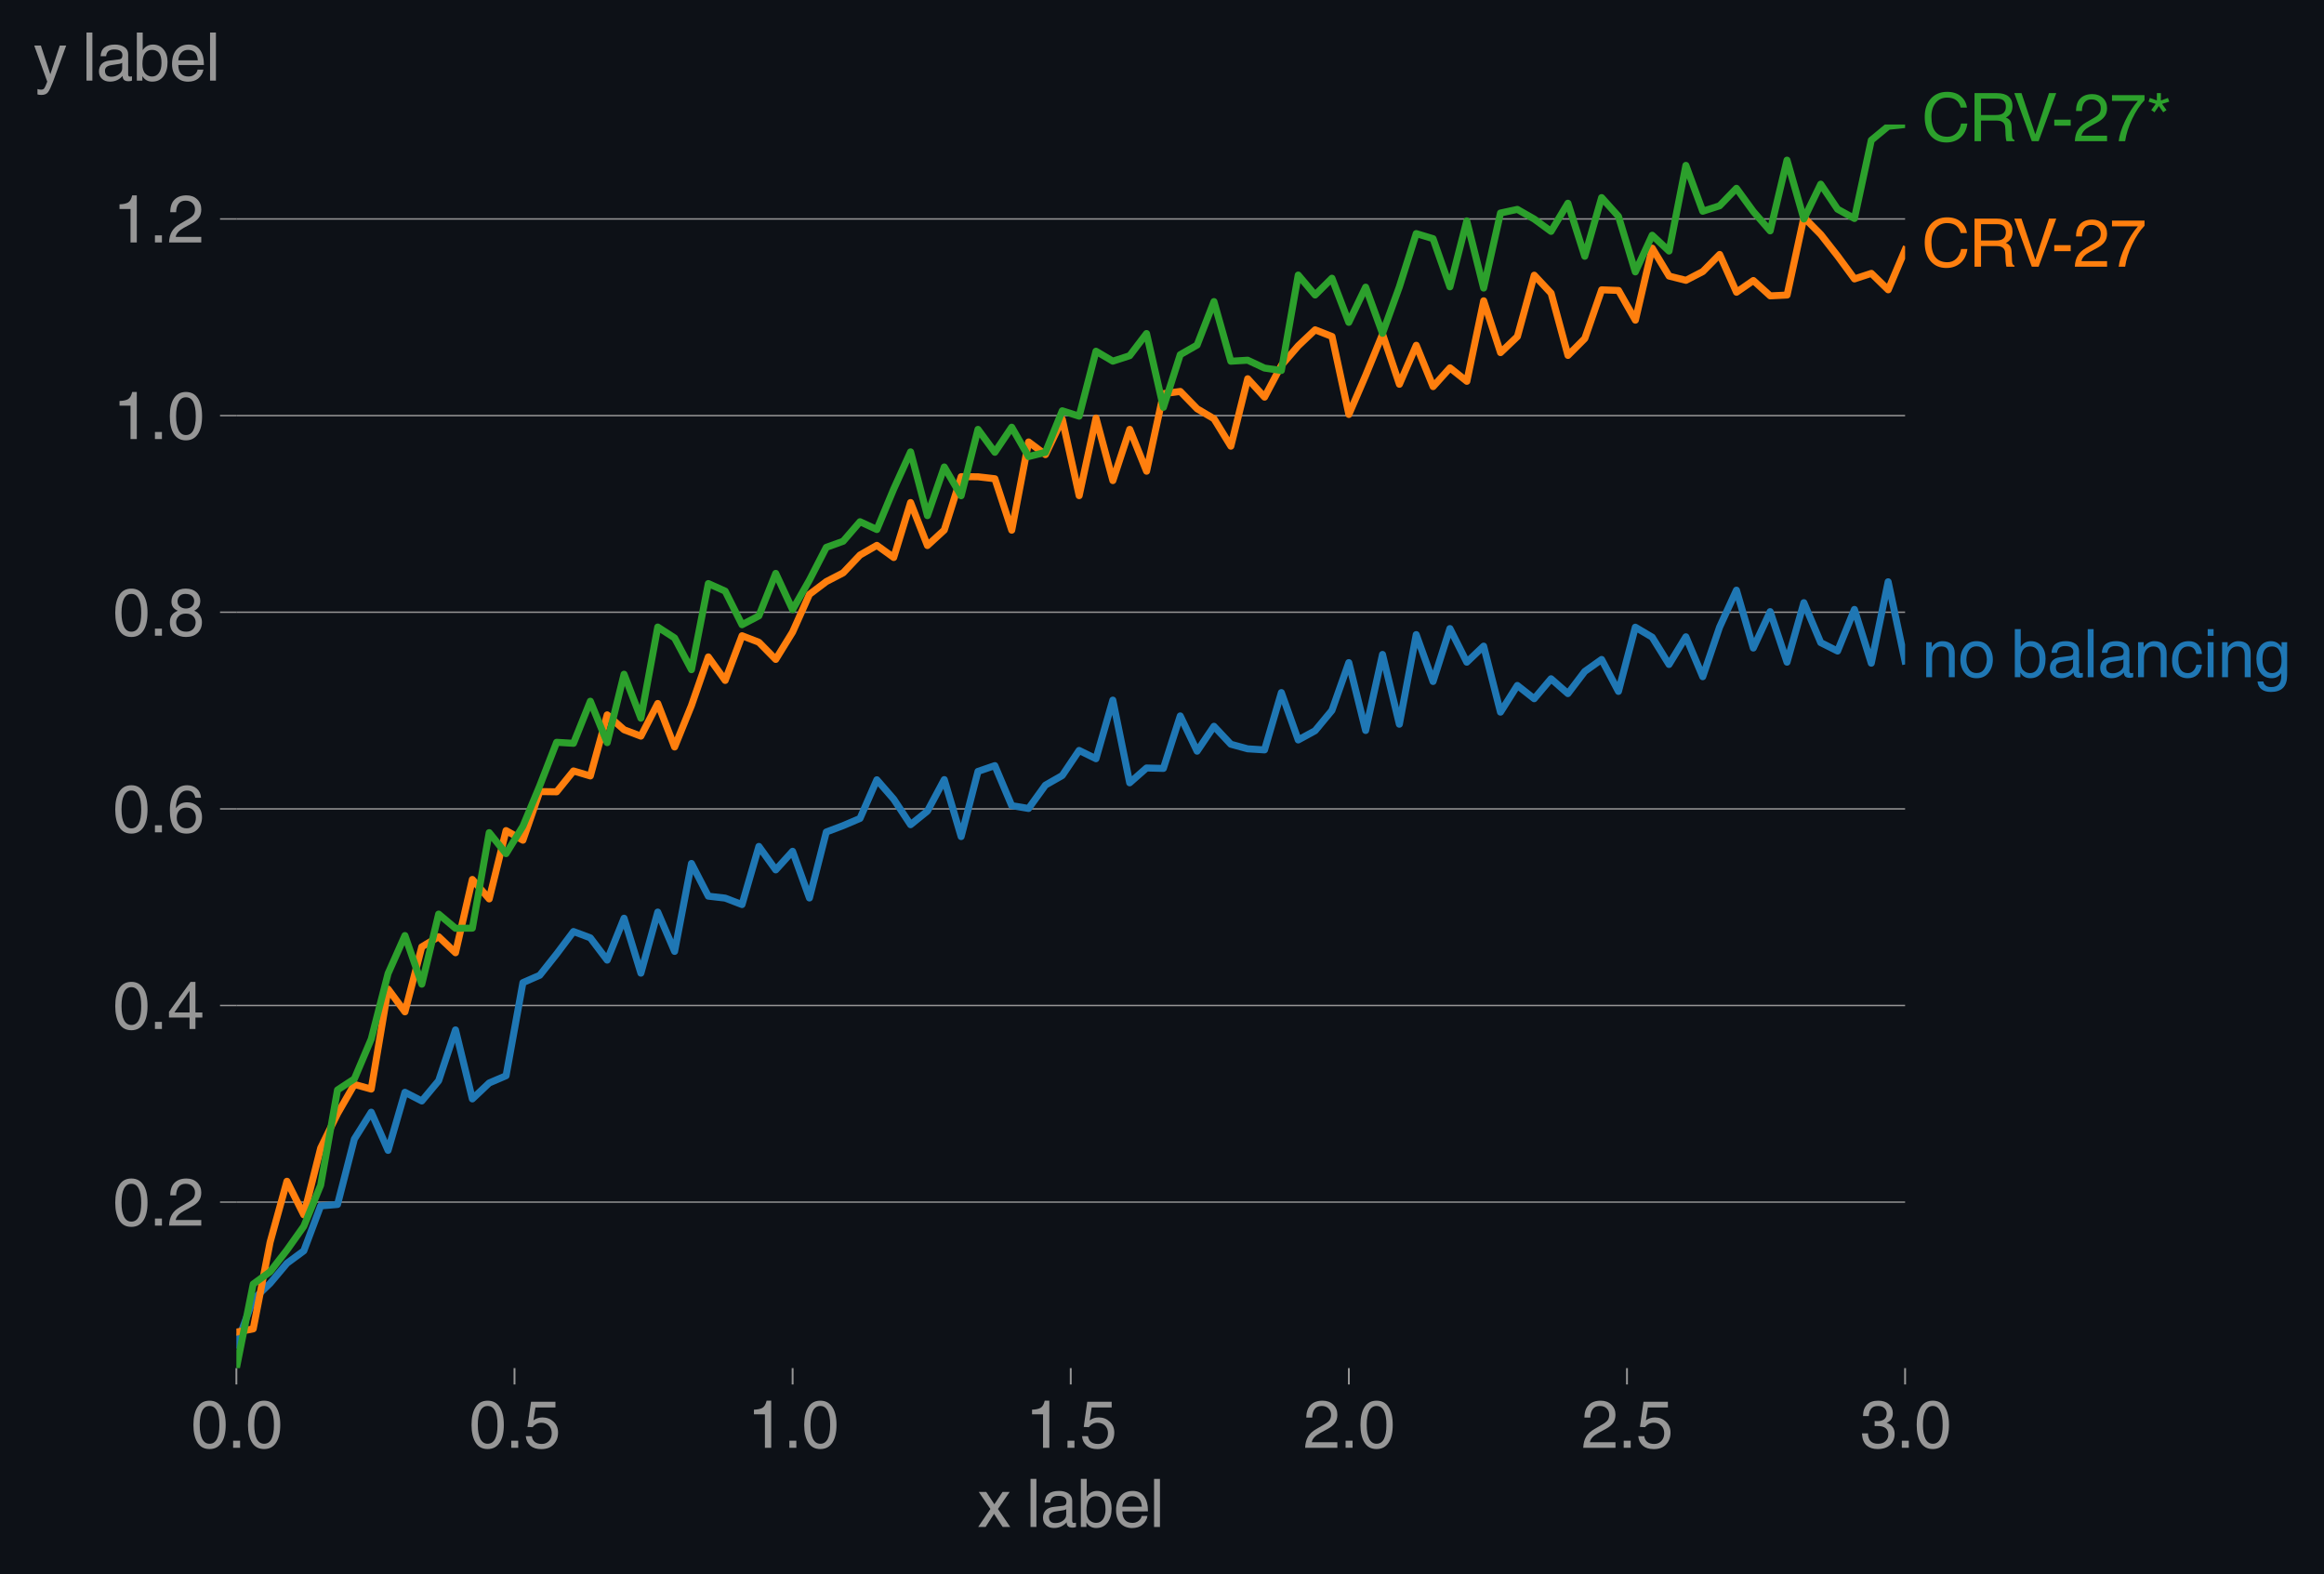 <svg height="449.132" viewBox="0 0 497.359 336.849" width="663.146" xmlns="http://www.w3.org/2000/svg" xmlns:xlink="http://www.w3.org/1999/xlink"><defs><style>*{stroke-linecap:butt;stroke-linejoin:round}</style></defs><g id="figure_1"><path d="M0 336.849h497.36V0H0z" style="fill:#0d1117" id="patch_1"/><g id="axes_1"><path d="M50.59 292.753h357.12V26.641H50.59z" style="fill:none" id="patch_2"/><g id="matplotlib.axis_1"><g id="xtick_1"><g id="line2d_1"><defs><path d="M0 0v3.5" id="m8a37857c1d" style="stroke:#969696;stroke-width:.4"/></defs><use style="fill:#969696;stroke:#969696;stroke-width:.4" x="50.589" xlink:href="#m8a37857c1d" y="292.753"/></g><g style="fill:#969696" transform="matrix(.14 0 0 -.14 40.86 309.802)" id="text_1"><defs><path d="M2719 2188q0 903-239 1354-239 452-702 452-453 0-697-452-243-451-243-1354 0-875 240-1340 241-464 700-464 463 0 702 448 239 449 239 1356zm603 0q0-1107-400-1709-400-601-1144-601-772 0-1156 623-384 624-384 1687 0 1090 393 1701 394 611 1147 611 744 0 1144-608t400-1704z" id="HelveticaWorld-Regular-30" transform="scale(.016)"/><path d="M1222 0H556v678h666V0z" id="HelveticaWorld-Regular-2e" transform="scale(.016)"/></defs><use xlink:href="#HelveticaWorld-Regular-30"/><use x="55.615" xlink:href="#HelveticaWorld-Regular-2e"/><use x="83.398" xlink:href="#HelveticaWorld-Regular-30"/></g></g><g id="xtick_2"><use style="fill:#969696;stroke:#969696;stroke-width:.4" x="110.109" xlink:href="#m8a37857c1d" y="292.753" id="line2d_2"/><g style="fill:#969696" transform="matrix(.14 0 0 -.14 100.38 309.802)" id="text_2"><defs><path d="M941 2619q372 281 872 281 606 0 1042-403t436-1038q0-690-421-1139-420-448-1179-448-660 0-1041 323-381 324-444 918h582q43-363 284-555t669-192q415 0 681 287 266 288 266 735 0 456-279 731-278 275-718 275-500 0-835-428l-484 25 337 2406h2332v-544H1131L941 2619z" id="HelveticaWorld-Regular-35" transform="scale(.016)"/></defs><use xlink:href="#HelveticaWorld-Regular-30"/><use x="55.615" xlink:href="#HelveticaWorld-Regular-2e"/><use x="83.398" xlink:href="#HelveticaWorld-Regular-35"/></g></g><g id="xtick_3"><use style="fill:#969696;stroke:#969696;stroke-width:.4" x="169.629" xlink:href="#m8a37857c1d" y="292.753" id="line2d_3"/><g style="fill:#969696" transform="matrix(.14 0 0 -.14 159.9 309.802)" id="text_3"><defs><path d="M2297 0h-600v3194H647v447q550 18 818 176 269 158 391 683h441V0z" id="HelveticaWorld-Regular-31" transform="scale(.016)"/></defs><use xlink:href="#HelveticaWorld-Regular-31"/><use x="55.615" xlink:href="#HelveticaWorld-Regular-2e"/><use x="83.398" xlink:href="#HelveticaWorld-Regular-30"/></g></g><g id="xtick_4"><use style="fill:#969696;stroke:#969696;stroke-width:.4" x="229.149" xlink:href="#m8a37857c1d" y="292.753" id="line2d_4"/><g style="fill:#969696" transform="matrix(.14 0 0 -.14 219.42 309.802)" id="text_4"><use xlink:href="#HelveticaWorld-Regular-31"/><use x="55.615" xlink:href="#HelveticaWorld-Regular-2e"/><use x="83.398" xlink:href="#HelveticaWorld-Regular-35"/></g></g><g id="xtick_5"><use style="fill:#969696;stroke:#969696;stroke-width:.4" x="288.669" xlink:href="#m8a37857c1d" y="292.753" id="line2d_5"/><g style="fill:#969696" transform="matrix(.14 0 0 -.14 278.94 309.802)" id="text_5"><defs><path d="M281 2888q0 793 409 1202 410 410 1148 410 618 0 1012-375t394-969q0-462-227-780-226-317-667-557l-775-425q-684-375-775-863h2444V0H166q25 634 275 1056t781 728l806 469q322 185 469 383t147 545q0 344-241 578-240 235-650 235-453 0-678-299-225-298-231-807H281z" id="HelveticaWorld-Regular-32" transform="scale(.016)"/></defs><use xlink:href="#HelveticaWorld-Regular-32"/><use x="55.615" xlink:href="#HelveticaWorld-Regular-2e"/><use x="83.398" xlink:href="#HelveticaWorld-Regular-30"/></g></g><g id="xtick_6"><use style="fill:#969696;stroke:#969696;stroke-width:.4" x="348.189" xlink:href="#m8a37857c1d" y="292.753" id="line2d_6"/><g style="fill:#969696" transform="matrix(.14 0 0 -.14 338.46 309.802)" id="text_6"><use xlink:href="#HelveticaWorld-Regular-32"/><use x="55.615" xlink:href="#HelveticaWorld-Regular-2e"/><use x="83.398" xlink:href="#HelveticaWorld-Regular-35"/></g></g><g id="xtick_7"><use style="fill:#969696;stroke:#969696;stroke-width:.4" x="407.709" xlink:href="#m8a37857c1d" y="292.753" id="line2d_7"/><g style="fill:#969696" transform="matrix(.14 0 0 -.14 397.98 309.802)" id="text_7"><defs><path d="M1434 2559q141-12 294-12 397 0 626 183 230 183 230 554 0 300-214 505t-617 205q-447 0-655-263-207-262-220-703H325q0 703 369 1087 369 385 1084 385 635 0 1013-327 378-326 378-857 0-685-578-928v-13q750-256 750-1050 0-634-422-1041-422-406-1197-406-634 0-1044 333-409 333-459 1164h581q13-519 256-755 244-236 703-236 444 0 713 247t269 622q0 410-257 619-256 209-793 209-128 0-257-6v484z" id="HelveticaWorld-Regular-33" transform="scale(.016)"/></defs><use xlink:href="#HelveticaWorld-Regular-33"/><use x="55.615" xlink:href="#HelveticaWorld-Regular-2e"/><use x="83.398" xlink:href="#HelveticaWorld-Regular-30"/></g></g><g style="fill:#969696" transform="matrix(.14 0 0 -.14 209.177 326.75)" id="text_8"><defs><path d="M3138 0h-725l-825 1259L781 0H72l1169 1722L128 3347h716l775-1178 781 1178h684L1959 1722 3138 0z" id="HelveticaWorld-Regular-78" transform="scale(.016)"/><path d="M984 0H422v4594h562V0z" id="HelveticaWorld-Regular-6c" transform="scale(.016)"/><path d="M2456 1709q-62-65-245-106-183-40-683-106-369-44-542-182-173-137-173-362 0-275 146-428 147-153 469-153 403 0 715 229 313 230 313 558v550zM397 2328q19 566 367 841 349 275 1014 275 531 0 890-241 360-240 360-694V581q0-197 178-197 72 0 185 25V0q-153-63-319-63-288 0-429 123-140 124-146 387Q2016-97 1288-97q-475 0-763 269-287 269-287 700 0 441 250 712 250 272 728 329l993 121q269 41 269 397 0 263-195 403-195 141-592 141-353 0-543-156-189-156-226-491H397z" id="HelveticaWorld-Regular-61" transform="scale(.016)"/><path d="M2778 1684q0 672-238 963-237 291-677 291-447-7-676-349-228-342-228-989 0-659 275-934t641-275q416 0 659 342 244 342 244 951zM422 0v4594h562V2925h13q359 519 969 519 625 0 1009-464t384-1208q0-838-388-1354Q2584-97 1888-97q-613 0-922 513h-13V0H422z" id="HelveticaWorld-Regular-62" transform="scale(.016)"/><path d="M2719 1941q-44 543-288 770-243 227-647 227-409 0-661-288-251-287-267-709h1863zm537-891q-93-519-509-859-366-288-963-294-703 6-1116 461-412 455-412 1223 0 882 425 1372 425 491 1182 491 678 0 1059-507 381-506 381-1446H856q0-525 244-813 244-287 731-287 344 0 591 207 247 208 272 452h562z" id="HelveticaWorld-Regular-65" transform="scale(.016)"/></defs><use xlink:href="#HelveticaWorld-Regular-78"/><use x="50" xlink:href="#HelveticaWorld-Regular-20"/><use x="74.414" xlink:href="#HelveticaWorld-Regular-6c"/><use x="96.436" xlink:href="#HelveticaWorld-Regular-61"/><use x="151.367" xlink:href="#HelveticaWorld-Regular-62"/><use x="207.861" xlink:href="#HelveticaWorld-Regular-65"/><use x="263.281" xlink:href="#HelveticaWorld-Regular-6c"/></g></g><g id="matplotlib.axis_2"><g id="ytick_1"><path clip-path="url(#p9b414dbe50)" d="M50.59 257.236h357.12" style="fill:none;stroke:#969696;stroke-linecap:square;stroke-width:.3" id="line2d_8"/><g id="line2d_9"><defs><path d="M0 0h-3.5" id="mf0d3ce1582" style="stroke:#969696;stroke-width:.3"/></defs><use style="fill:#969696;stroke:#969696;stroke-width:.3" x="50.589" xlink:href="#mf0d3ce1582" y="257.236"/></g><g style="fill:#969696" transform="matrix(.14 0 0 -.14 24.13 262.261)" id="text_9"><use xlink:href="#HelveticaWorld-Regular-30"/><use x="55.615" xlink:href="#HelveticaWorld-Regular-2e"/><use x="83.398" xlink:href="#HelveticaWorld-Regular-32"/></g></g><g id="ytick_2"><path clip-path="url(#p9b414dbe50)" d="M50.59 215.16h357.12" style="fill:none;stroke:#969696;stroke-linecap:square;stroke-width:.3" id="line2d_10"/><use style="fill:#969696;stroke:#969696;stroke-width:.3" x="50.589" xlink:href="#mf0d3ce1582" y="215.16" id="line2d_11"/><g style="fill:#969696" transform="matrix(.14 0 0 -.14 24.13 220.185)" id="text_10"><defs><path d="M678 1581h1447v2041h-12L678 1581zm2010-487V0h-563v1094H159v550l2063 2856h466V1581h659v-487h-659z" id="HelveticaWorld-Regular-34" transform="scale(.016)"/></defs><use xlink:href="#HelveticaWorld-Regular-30"/><use x="55.615" xlink:href="#HelveticaWorld-Regular-2e"/><use x="83.398" xlink:href="#HelveticaWorld-Regular-34"/></g></g><g id="ytick_3"><path clip-path="url(#p9b414dbe50)" d="M50.59 173.084h357.12" style="fill:none;stroke:#969696;stroke-linecap:square;stroke-width:.3" id="line2d_12"/><use style="fill:#969696;stroke:#969696;stroke-width:.3" x="50.589" xlink:href="#mf0d3ce1582" y="173.084" id="line2d_13"/><g style="fill:#969696" transform="matrix(.14 0 0 -.14 24.13 178.109)" id="text_11"><defs><path d="M903 1381q0-440 262-719 263-278 685-278 403 0 642 284 239 285 239 748 0 403-236 675t-670 272q-422 0-672-266t-250-716zm1766 1922q-63 344-255 517-192 174-520 174-519 0-791-507-272-506-278-1159l13-12q359 553 1068 553 566 0 988-375t422-1053q0-672-400-1118-400-445-1078-445-782 0-1188 556-406 557-406 1660 0 1062 415 1734 416 672 1247 672 538 0 910-321 372-320 403-876h-550z" id="HelveticaWorld-Regular-36" transform="scale(.016)"/></defs><use xlink:href="#HelveticaWorld-Regular-30"/><use x="55.615" xlink:href="#HelveticaWorld-Regular-2e"/><use x="83.398" xlink:href="#HelveticaWorld-Regular-36"/></g></g><g id="ytick_4"><path clip-path="url(#p9b414dbe50)" d="M50.59 131.008h357.12" style="fill:none;stroke:#969696;stroke-linecap:square;stroke-width:.3" id="line2d_14"/><use style="fill:#969696;stroke:#969696;stroke-width:.3" x="50.589" xlink:href="#mf0d3ce1582" y="131.008" id="line2d_15"/><g style="fill:#969696" transform="matrix(.14 0 0 -.14 24.13 136.032)" id="text_12"><defs><path d="M1766 2597q347 0 573 198 227 199 227 527 0 294-218 483-217 189-620 189-359 0-555-199-195-198-195-504 0-328 244-511t544-183zm6-484q-434 0-681-241t-247-591q0-403 250-650t712-247q410 0 655 247t245 657q0 350-245 587-245 238-689 238zm1378 1228q0-678-578-947 397-178 567-471 170-292 170-623 0-641-413-1032-412-390-1112-390-612 0-1076 336T244 1306q0 763 762 1082-609 243-609 875 0 531 361 884t1001 353q641 0 1016-333t375-826z" id="HelveticaWorld-Regular-38" transform="scale(.016)"/></defs><use xlink:href="#HelveticaWorld-Regular-30"/><use x="55.615" xlink:href="#HelveticaWorld-Regular-2e"/><use x="83.398" xlink:href="#HelveticaWorld-Regular-38"/></g></g><g id="ytick_5"><path clip-path="url(#p9b414dbe50)" d="M50.59 88.932h357.12" style="fill:none;stroke:#969696;stroke-linecap:square;stroke-width:.3" id="line2d_16"/><use style="fill:#969696;stroke:#969696;stroke-width:.3" x="50.589" xlink:href="#mf0d3ce1582" y="88.932" id="line2d_17"/><g style="fill:#969696" transform="matrix(.14 0 0 -.14 24.13 93.956)" id="text_13"><use xlink:href="#HelveticaWorld-Regular-31"/><use x="55.615" xlink:href="#HelveticaWorld-Regular-2e"/><use x="83.398" xlink:href="#HelveticaWorld-Regular-30"/></g></g><g id="ytick_6"><path clip-path="url(#p9b414dbe50)" d="M50.59 46.855h357.12" style="fill:none;stroke:#969696;stroke-linecap:square;stroke-width:.3" id="line2d_18"/><use style="fill:#969696;stroke:#969696;stroke-width:.3" x="50.589" xlink:href="#mf0d3ce1582" y="46.855" id="line2d_19"/><g style="fill:#969696" transform="matrix(.14 0 0 -.14 24.13 51.88)" id="text_14"><use xlink:href="#HelveticaWorld-Regular-31"/><use x="55.615" xlink:href="#HelveticaWorld-Regular-2e"/><use x="83.398" xlink:href="#HelveticaWorld-Regular-32"/></g></g><g style="fill:#969696" transform="matrix(.14 0 0 -.14 7.2 17.25)" id="text_15"><defs><path d="M2497 3347h612L1913 63q-32-88-63-166-272-725-469-995-197-271-637-271-231 0-378 50v513q159-57 350-57 206 0 301 130 96 130 283 636L56 3347h635l897-2725h12l897 2725z" id="HelveticaWorld-Regular-79" transform="scale(.016)"/></defs><use xlink:href="#HelveticaWorld-Regular-79"/><use x="49.609" xlink:href="#HelveticaWorld-Regular-20"/><use x="74.023" xlink:href="#HelveticaWorld-Regular-6c"/><use x="96.045" xlink:href="#HelveticaWorld-Regular-61"/><use x="150.977" xlink:href="#HelveticaWorld-Regular-62"/><use x="207.471" xlink:href="#HelveticaWorld-Regular-65"/><use x="262.891" xlink:href="#HelveticaWorld-Regular-6c"/></g></g><path clip-path="url(#p9b414dbe50)" d="m50.59 287.767 3.606-9.688 3.608-3.47 3.607-4.291 3.607-2.662 3.607-9.613 3.608-.303 3.607-14.005 3.607-5.746 3.608 8.175 3.607-12.434 3.607 1.86 3.607-4.33 3.608-10.876 3.607 14.768 3.607-3.416 3.607-1.545 3.608-19.925 3.607-1.576 3.607-4.55 3.608-4.805 3.607 1.35 3.607 4.767 3.607-8.967 3.608 11.758 3.607-13.075 3.607 8.418 3.607-18.819 3.608 6.999 3.607.419 3.607 1.38 3.608-12.444 3.607 5.023 3.607-3.98 3.607 9.993 3.608-14.123 3.607-1.363 3.607-1.539 3.607-8.272 3.608 4.152 3.607 5.46 3.607-2.916 3.608-6.734 3.607 12.192 3.607-13.947 3.607-1.237 3.608 8.556 3.607.615 3.607-4.995 3.607-2.06 3.608-5.365 3.607 1.773 3.607-12.539 3.608 17.697 3.607-3.175 3.607.094 3.607-11.233 3.608 7.544 3.607-5.329 3.607 3.84 3.607.985 3.608.229 3.607-12.264 3.607 10.14 3.608-1.974 3.607-4.352 3.607-10.23 3.607 14.527 3.608-16.273 3.607 14.933 3.607-19.182 3.607 10.036 3.608-11.326 3.607 7.2 3.607-3.44 3.608 14.128 3.607-5.715 3.607 2.842 3.607-4.27 3.608 3.174 3.607-4.74 3.607-2.565 3.607 6.836 3.608-13.739 3.607 2.137 3.607 5.834 3.608-5.92 3.607 8.546 3.607-10.619 3.607-7.904 3.608 12.386 3.607-7.794 3.607 10.82 3.607-12.738 3.608 8.548 3.607 1.807 3.607-8.905 3.608 11.502 3.607-17.424 3.607 16.939" style="fill:none;stroke:#1f77b4;stroke-linecap:square;stroke-width:1.5" id="line2d_20"/><path clip-path="url(#p9b414dbe50)" d="m50.59 285.053 3.606-.702 3.608-18.538 3.607-13.04 3.607 7.19 3.607-14.294 3.608-7.361 3.607-6.26 3.607.997 3.608-21.399 3.607 4.871 3.607-13.904 3.607-2.169 3.608 3.428 3.607-15.68 3.607 4.163 3.607-14.623 3.608 2.057 3.607-10.405 3.607.054 3.608-4.467 3.607 1.072 3.607-13.073 3.607 3.185 3.608 1.368 3.607-6.99 3.607 9.31 3.607-8.882 3.608-10.39 3.607 5.033 3.607-9.565 3.608 1.398 3.607 3.667 3.607-5.852 3.607-8.071 3.608-2.726 3.607-1.871 3.607-3.816 3.607-2.072 3.608 2.606 3.607-11.767 3.607 9.201 3.608-3.313L205.702 102l3.607.024 3.607.419 3.608 11.01 3.607-18.884 3.607 2.71 3.607-7.555 3.608 16.34 3.607-16.613 3.607 13.386 3.608-10.956 3.607 8.954 3.607-16.596 3.607-.474 3.608 3.712 3.607 2.135 3.607 5.867 3.607-14.435 3.608 3.94 3.607-6.815 3.607-4.178 3.608-3.415L285.062 72l3.607 16.685 3.607-8.379 3.608-8.815 3.607 10.736 3.607-8.342 3.607 8.846 3.608-4.018 3.607 2.882 3.607-17.226 3.608 11.086 3.607-3.44 3.607-13.128 3.607 3.853 3.608 13.312 3.607-3.618 3.607-10.418 3.607.136 3.608 6.359 3.607-15.417 3.607 5.983 3.608.907 3.607-1.871 3.607-3.667 3.607 8.092 3.608-2.51 3.607 3.281 3.607-.174 3.607-16.612 3.608 3.658 3.607 4.6 3.607 4.903 3.608-1.188 3.607 3.52 3.607-8.521" style="fill:none;stroke:#ff7f0e;stroke-linecap:square;stroke-width:1.5" id="line2d_21"/><path clip-path="url(#p9b414dbe50)" d="m50.59 292.753 3.606-17.99 3.608-2.632 3.607-4.648 3.607-5.08 3.607-8.796 3.608-20.374 3.607-2.372 3.607-8.517 3.608-14.026 3.607-8.122 3.607 10.401 3.607-14.997 3.608 3.044 3.607-.033 3.607-20.444 3.607 4.5 3.608-5.869 3.607-8.666 3.607-9.295 3.608.22 3.607-9.007 3.607 8.864 3.607-14.641 3.608 9.404 3.607-19.5 3.607 2.336 3.607 6.791 3.608-18.432 3.607 1.618 3.607 7.19 3.608-1.9 3.607-9.085 3.607 7.773 3.607-6.337 3.608-7.008 3.607-1.305 3.607-4.18 3.607 1.676 3.608-8.677 3.607-7.942 3.607 13.645 3.608-10.414 3.607 6.158 3.607-14.201 3.607 4.9 3.608-5.366 3.607 6.282 3.607-.906 3.607-8.893 3.608 1.154 3.607-13.897 3.607 2.129 3.608-1.17 3.607-4.746 3.607 15.806 3.607-11.28 3.608-2.066 3.607-9.297 3.607 12.764 3.607-.219 3.608 1.686 3.607.52 3.607-20.427 3.608 4.269 3.607-3.593 3.607 9.446 3.607-7.532 3.608 9.892 3.607-9.95 3.607-11.405 3.607 1.088 3.608 10.308 3.607-14.113 3.607 14.375 3.608-16.058 3.607-.777 3.607 2.065 3.607 2.64 3.608-6.023 3.607 11.351 3.607-12.558 3.607 4.014 3.608 11.888 3.607-7.845 3.607 3.384 3.608-18.33 3.607 9.813 3.607-1.165 3.607-3.741 3.608 4.958 3.607 4.146 3.607-15.132 3.607 12.596 3.608-7.457 3.607 5.355 3.607 1.988 3.608-16.743 3.607-2.982 3.607-.388" style="fill:none;stroke:#2ca02c;stroke-linecap:square;stroke-width:1.5" id="line2d_22"/><g style="fill:#1f77b4" transform="matrix(.14 0 0 -.14 411.28 144.912)" id="text_16"><defs><path d="M3150 0h-566v2059q0 475-166 677-165 202-549 202-378 0-632-288-253-287-253-825V0H422v3347h531v-472h13q397 569 1012 569 569 0 870-302 302-301 302-864V0z" id="HelveticaWorld-Regular-6e" transform="scale(.016)"/><path d="M813 1678q0-559 253-920t718-361q482 0 732 378t250 903q0 531-250 901-250 371-732 371-446 0-709-349-262-348-262-923zm-575 0q0 747 415 1256 416 510 1131 510 732 0 1144-516 413-515 413-1250 0-737-410-1256Q2522-97 1784-97q-709 0-1128 503-418 503-418 1272z" id="HelveticaWorld-Regular-6f" transform="scale(.016)"/><path d="M2534 2222q-121 716-793 716-416 0-669-333t-253-927q0-647 234-967 235-320 681-320 300 0 519 220t281 573h544q-84-621-439-951T1722-97q-659 0-1081 451-422 452-422 1227 0 850 422 1356 422 507 1184 507 556 0 886-333t367-889h-544z" id="HelveticaWorld-Regular-63" transform="scale(.016)"/><path d="M422 3956v638h562v-638H422zM984 0H422v3347h562V0z" id="HelveticaWorld-Regular-69" transform="scale(.016)"/><path d="M831 1684q0-615 244-954t659-339q404 0 660 293 256 294 256 832 0 706-224 1064-223 358-679 358-459 0-688-305-228-305-228-949zM3188 191q0-807-388-1203-387-397-1169-397-562 0-895 259T353-409h563q43-244 226-388t530-144q472 0 712 254 241 253 241 821v238h-12Q2297-97 1722-97q-716 0-1094 528T250 1772q0 744 381 1208 382 464 1013 464 634 0 1000-569h12v472h532V191z" id="HelveticaWorld-Regular-67" transform="scale(.016)"/></defs><use xlink:href="#HelveticaWorld-Regular-6e"/><use x="55.176" xlink:href="#HelveticaWorld-Regular-6f"/><use x="111.084" xlink:href="#HelveticaWorld-Regular-20"/><use x="135.498" xlink:href="#HelveticaWorld-Regular-62"/><use x="191.992" xlink:href="#HelveticaWorld-Regular-61"/><use x="246.924" xlink:href="#HelveticaWorld-Regular-6c"/><use x="268.945" xlink:href="#HelveticaWorld-Regular-61"/><use x="323.877" xlink:href="#HelveticaWorld-Regular-6e"/><use x="379.053" xlink:href="#HelveticaWorld-Regular-63"/><use x="430.322" xlink:href="#HelveticaWorld-Regular-69"/><use x="452.344" xlink:href="#HelveticaWorld-Regular-6e"/><use x="507.52" xlink:href="#HelveticaWorld-Regular-67"/></g><g style="fill:#ff7f0e" transform="matrix(.14 0 0 -.14 411.28 57.07)" id="text_17"><defs><path d="M3713 3213q-104 468-434 710-329 243-854 243-678 0-1091-493-412-492-412-1329 0-969 390-1443 391-473 1132-473 487 0 838 323 352 324 474 940h603q-121-885-671-1349T2350-122q-941 0-1505 647T281 2322q0 1109 589 1751 589 643 1555 643 800 0 1297-413 497-412 591-1090h-600z" id="HelveticaWorld-Regular-43" transform="scale(.016)"/><path d="M1141 2503h1437q500 0 717 205 218 205 218 589 0 350-188 558-187 208-644 208H1141V2503zm0-2503H519v4594h2125q740 0 1121-316 382-315 382-919 0-396-153-662t-481-438q281-103 406-289t144-576l40-856q6-213 67-299t171-136V0h-769q-59 172-84 522t-25 631q0 141-25 288t-110 265q-84 119-247 192-162 74-437 74H1141V0z" id="HelveticaWorld-Regular-52" transform="scale(.016)"/><path d="M3413 4594h696L2425 0h-653L97 4594h691L2100 678h13l1300 3916z" id="HelveticaWorld-Regular-56" transform="scale(.016)"/><path d="M1850 1484H281v575h1569v-575z" id="HelveticaWorld-Regular-2d" transform="scale(.016)"/><path d="M238 4403h3109v-494q-641-653-1172-1766Q1644 1031 1497 0H878q94 850 622 1954 528 1105 1213 1899H238v550z" id="HelveticaWorld-Regular-37" transform="scale(.016)"/></defs><use xlink:href="#HelveticaWorld-Regular-43"/><use x="72.314" xlink:href="#HelveticaWorld-Regular-52"/><use x="139.826" xlink:href="#HelveticaWorld-Regular-56"/><use x="198.027" xlink:href="#HelveticaWorld-Regular-2d"/><use x="231.328" xlink:href="#HelveticaWorld-Regular-32"/><use x="286.943" xlink:href="#HelveticaWorld-Regular-37"/></g><g style="fill:#2ca02c" transform="matrix(.14 0 0 -.14 411.28 30.217)" id="text_18"><defs><path d="m378 4134 672-243v703h384v-703l672 243 128-353-690-215 428-591-316-216-415 600-416-600-312 216 428 591-691 215 128 353z" id="HelveticaWorld-Regular-2a" transform="scale(.016)"/></defs><use xlink:href="#HelveticaWorld-Regular-43"/><use x="72.314" xlink:href="#HelveticaWorld-Regular-52"/><use x="139.826" xlink:href="#HelveticaWorld-Regular-56"/><use x="198.027" xlink:href="#HelveticaWorld-Regular-2d"/><use x="231.328" xlink:href="#HelveticaWorld-Regular-32"/><use x="286.943" xlink:href="#HelveticaWorld-Regular-37"/><use x="342.559" xlink:href="#HelveticaWorld-Regular-2a"/></g></g></g><defs><clipPath id="p9b414dbe50"><path d="M50.589 26.641h357.12v266.112H50.589z"/></clipPath></defs></svg>